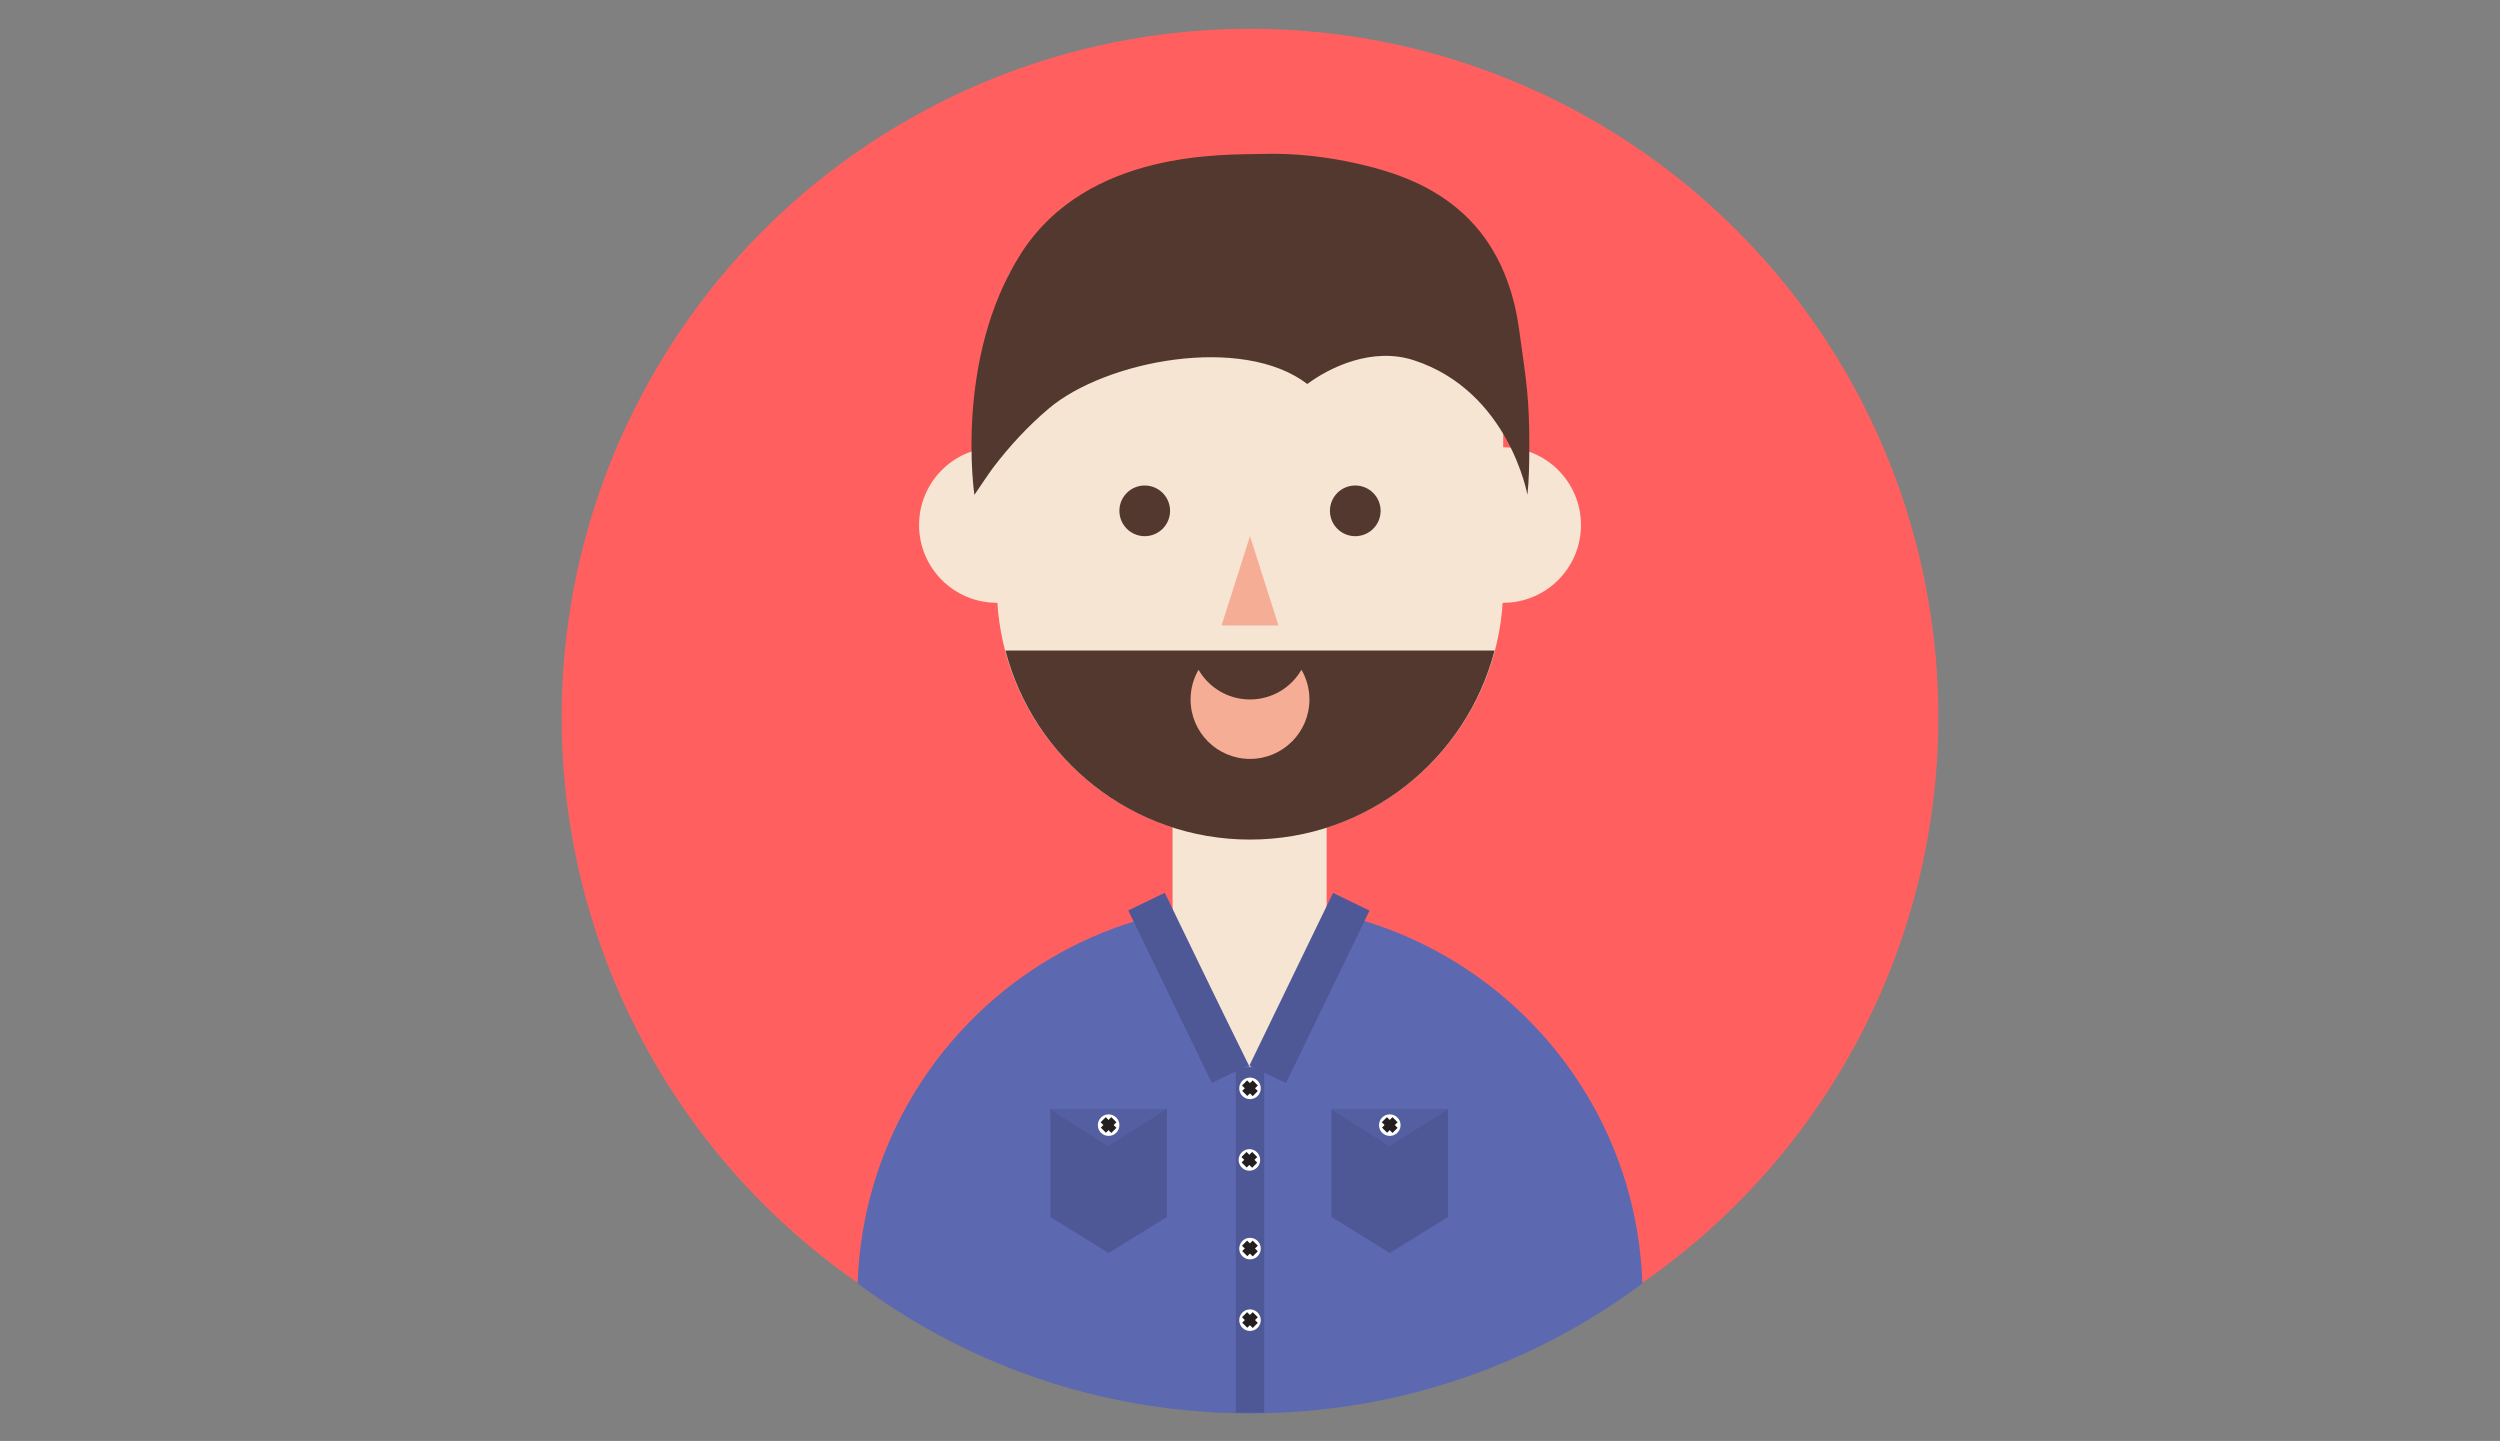 <?xml version="1.0" encoding="utf-8"?>
<!-- Generator: Adobe Illustrator 16.0.4, SVG Export Plug-In . SVG Version: 6.00 Build 0)  -->
<!DOCTYPE svg PUBLIC "-//W3C//DTD SVG 1.1//EN" "http://www.w3.org/Graphics/SVG/1.1/DTD/svg11.dtd">
<svg version="1.1" id="Layer_1" xmlns="http://www.w3.org/2000/svg" xmlns:xlink="http://www.w3.org/1999/xlink" x="0px" y="0px"
	 width="347px" height="200px" viewBox="0 0 347 200" enable-background="new 0 0 347 200" xml:space="preserve">
<rect x="0" y="0" width="347" height="200" fill="#808080" stroke="none"/>
<path fill="#FFFFFF" d="M665.957,189.174c0,0.825-0.67,1.495-1.494,1.495c-0.828,0-1.496-0.67-1.496-1.495
	c0-0.826,0.668-1.494,1.496-1.494C665.287,187.68,665.957,188.348,665.957,189.174"/>
<line fill="none" stroke="#231F20" x1="665.191" y1="188.417" x2="663.732" y2="189.876"/>
<line fill="none" stroke="#231F20" x1="663.707" y1="188.417" x2="665.191" y2="189.902"/>
<g>
	<circle fill="#FF605F" cx="173.5" cy="99.543" r="95.543"/>
	<g>
		<g>
			<defs>
				<rect id="SVGID_1_" x="73.5" y="4" width="200" height="200"/>
			</defs>
			<clipPath id="SVGID_2_">
				<use xlink:href="#SVGID_1_"  overflow="visible"/>
			</clipPath>
			<path clip-path="url(#SVGID_2_)" fill="#F6E5D3" d="M208.645,62.082V48.866c0-3.833-0.616-7.522-1.752-10.977h-66.784
				c-1.136,3.455-1.752,7.143-1.752,10.977v13.216c-5.959,0-10.791,4.833-10.791,10.793c0,5.961,4.831,10.793,10.791,10.793
				c0.024,0,0.051-0.002,0.077-0.002c0.947,14.648,10.865,26.85,24.318,31.166v33.713h21.387v-33.677
				c13.511-4.285,23.48-16.515,24.429-31.202c0.026,0,0.053,0.002,0.077,0.002c5.962,0,10.794-4.833,10.794-10.793
				C219.438,66.915,214.605,62.082,208.645,62.082"/>
		</g>
		<g>
			<defs>
				<rect id="SVGID_3_" x="73.5" y="4" width="200" height="200"/>
			</defs>
			<clipPath id="SVGID_4_">
				<use xlink:href="#SVGID_3_"  overflow="visible"/>
			</clipPath>
			<path clip-path="url(#SVGID_4_)" fill="#52382E" d="M139.553,90.296c3.916,15.093,17.629,26.237,33.947,26.237
				s30.033-11.145,33.949-26.237H139.553z"/>
		</g>
		<g>
			<defs>
				<rect id="SVGID_5_" x="73.5" y="4" width="200" height="200"/>
			</defs>
			<clipPath id="SVGID_6_">
				<use xlink:href="#SVGID_5_"  overflow="visible"/>
			</clipPath>
			<path clip-path="url(#SVGID_6_)" fill="#52382E" d="M162.406,70.905c0,1.942-1.574,3.517-3.519,3.517
				c-1.94,0-3.516-1.575-3.516-3.517c0-1.943,1.574-3.517,3.516-3.517C160.832,67.388,162.406,68.962,162.406,70.905"/>
		</g>
		<g>
			<defs>
				<rect id="SVGID_7_" x="73.5" y="4" width="200" height="200"/>
			</defs>
			<clipPath id="SVGID_8_">
				<use xlink:href="#SVGID_7_"  overflow="visible"/>
			</clipPath>
			<path clip-path="url(#SVGID_8_)" fill="#52382E" d="M191.629,70.905c0,1.942-1.576,3.517-3.518,3.517
				c-1.943,0-3.517-1.575-3.517-3.517c0-1.943,1.572-3.517,3.517-3.517C190.053,67.388,191.629,68.962,191.629,70.905"/>
		</g>
		<g>
			<defs>
				<rect id="SVGID_9_" x="73.5" y="4" width="200" height="200"/>
			</defs>
			<clipPath id="SVGID_10_">
				<use xlink:href="#SVGID_9_"  overflow="visible"/>
			</clipPath>
			<path clip-path="url(#SVGID_10_)" fill="#F5AD95" d="M173.5,97.086c-3.053,0-5.717-1.659-7.143-4.125
				c-0.701,1.214-1.105,2.623-1.105,4.125c0,4.557,3.691,8.25,8.248,8.25s8.25-3.693,8.25-8.25c0-1.502-0.404-2.91-1.107-4.125
				C179.219,95.427,176.553,97.086,173.5,97.086"/>
		</g>
		<g>
			<defs>
				<rect id="SVGID_11_" x="73.5" y="4" width="200" height="200"/>
			</defs>
			<clipPath id="SVGID_12_">
				<use xlink:href="#SVGID_11_"  overflow="visible"/>
			</clipPath>
			<polygon clip-path="url(#SVGID_12_)" fill="#F5AD95" points="169.553,86.811 173.5,74.421 177.447,86.811 			"/>
		</g>
	</g>
	<g>
		<g>
			<defs>
				<path id="SVGID_13_" d="M82.275,104.948c0,50.383,40.842,91.225,91.225,91.225c50.385,0,91.227-40.842,91.227-91.225
					c0-50.383-40.842-91.225-91.227-91.225C123.117,13.723,82.275,54.565,82.275,104.948"/>
			</defs>
			<clipPath id="SVGID_14_">
				<use xlink:href="#SVGID_13_"  overflow="visible"/>
			</clipPath>
			<path clip-path="url(#SVGID_14_)" fill="#5C68B0" d="M184.135,126.523L173.5,148.18l-10.734-21.638
				c-24.953,4.985-43.756,27.013-43.756,53.431c0,30.094,24.396,54.49,54.49,54.49c30.096,0,54.49-24.396,54.49-54.49
				C227.99,153.52,209.137,131.469,184.135,126.523"/>
		</g>
	</g>
	<rect x="171.525" y="148.18" fill="#4E5897" width="3.948" height="47.907"/>
	<path fill="#FFFFFF" d="M174.996,151.062c0,0.826-0.67,1.496-1.496,1.496s-1.494-0.67-1.494-1.496c0-0.824,0.668-1.494,1.494-1.494
		S174.996,150.236,174.996,151.062"/>
	<line fill="none" stroke="#231F20" x1="174.23" y1="150.309" x2="172.771" y2="151.768"/>
	<line fill="none" stroke="#231F20" x1="172.744" y1="150.309" x2="174.23" y2="151.792"/>
	<path fill="#FFFFFF" d="M174.914,160.997c0,0.827-0.668,1.496-1.494,1.496s-1.496-0.669-1.496-1.496
		c0-0.825,0.67-1.495,1.496-1.495S174.914,160.172,174.914,160.997"/>
	<line fill="none" stroke="#231F20" x1="174.15" y1="160.242" x2="172.689" y2="161.702"/>
	<line fill="none" stroke="#231F20" x1="172.664" y1="160.242" x2="174.15" y2="161.729"/>
	
		<rect x="151.647" y="134.314" transform="matrix(-0.436 -0.9 0.9 -0.436 113.439 345.355)" fill="#4E5897" width="26.603" height="5.627"/>
	
		<rect x="168.439" y="134.311" transform="matrix(0.436 -0.9 0.9 0.436 -20.893 240.914)" fill="#4E5897" width="26.603" height="5.627"/>
	<polygon fill="#4E5897" points="161.961,168.918 153.877,173.918 145.791,168.918 145.791,153.919 161.961,153.919 	"/>
	<polygon fill="#545FA1" points="162.008,153.919 153.832,159.102 145.656,153.919 	"/>
	<path fill="#FFFFFF" d="M155.371,156.169c0,0.826-0.67,1.495-1.494,1.495c-0.826,0-1.496-0.669-1.496-1.495s0.67-1.495,1.496-1.495
		C154.701,154.674,155.371,155.343,155.371,156.169"/>
	<line fill="none" stroke="#231F20" x1="154.605" y1="155.414" x2="153.146" y2="156.872"/>
	<line fill="none" stroke="#231F20" x1="153.121" y1="155.414" x2="154.605" y2="156.898"/>
	<polygon fill="#4E5897" points="200.988,168.918 192.902,173.918 184.816,168.918 184.816,153.919 200.988,153.919 	"/>
	<polygon fill="#545FA1" points="201.035,153.919 192.857,159.102 184.682,153.919 	"/>
	<path fill="#FFFFFF" d="M194.398,156.169c0,0.826-0.673,1.495-1.496,1.495c-0.826,0-1.496-0.669-1.496-1.495
		s0.67-1.495,1.496-1.495C193.727,154.674,194.398,155.343,194.398,156.169"/>
	<line fill="none" stroke="#231F20" x1="193.631" y1="155.414" x2="192.174" y2="156.872"/>
	<line fill="none" stroke="#231F20" x1="192.148" y1="155.414" x2="193.631" y2="156.898"/>
	<path fill="#FFFFFF" d="M174.996,183.238c0,0.824-0.67,1.496-1.496,1.496s-1.494-0.672-1.494-1.496
		c0-0.826,0.668-1.495,1.494-1.495S174.996,182.412,174.996,183.238"/>
	<line fill="none" stroke="#231F20" x1="174.23" y1="182.482" x2="172.771" y2="183.941"/>
	<line fill="none" stroke="#231F20" x1="172.744" y1="182.482" x2="174.23" y2="183.968"/>
	<path fill="#FFFFFF" d="M174.996,173.305c0,0.824-0.67,1.494-1.496,1.494s-1.494-0.67-1.494-1.494c0-0.828,0.668-1.496,1.494-1.496
		S174.996,172.477,174.996,173.305"/>
	<line fill="none" stroke="#231F20" x1="174.23" y1="172.547" x2="172.771" y2="174.006"/>
	<line fill="none" stroke="#231F20" x1="172.744" y1="172.547" x2="174.23" y2="174.033"/>
	<rect x="73.5" y="4" fill="none" width="200" height="200"/>
	<path fill="#52382E" d="M135.246,68.687c0-0.009-2.826-18.933,6.459-33.484c9.291-14.555,28.537-13.682,33.49-13.837
		c4.494-0.141,9.012,0.385,13.389,1.384c5.377,1.227,10.361,3.114,14.486,6.879c4.588,4.187,6.932,9.933,7.766,15.991
		c0.992,7.181,1.459,9.451,1.434,16.7c-0.008,2.122-0.043,4.255-0.262,6.367c0,0-2.57-14.377-15.764-18.683
		c-5.748-1.874-11.652,0.953-14.787,3.296c-9.061-6.917-28.018-3.242-35.877,3.396c-2.867,2.422-5.439,5.199-7.711,8.185
		C137.34,65.578,135.828,67.83,135.246,68.687"/>
</g>
</svg>

